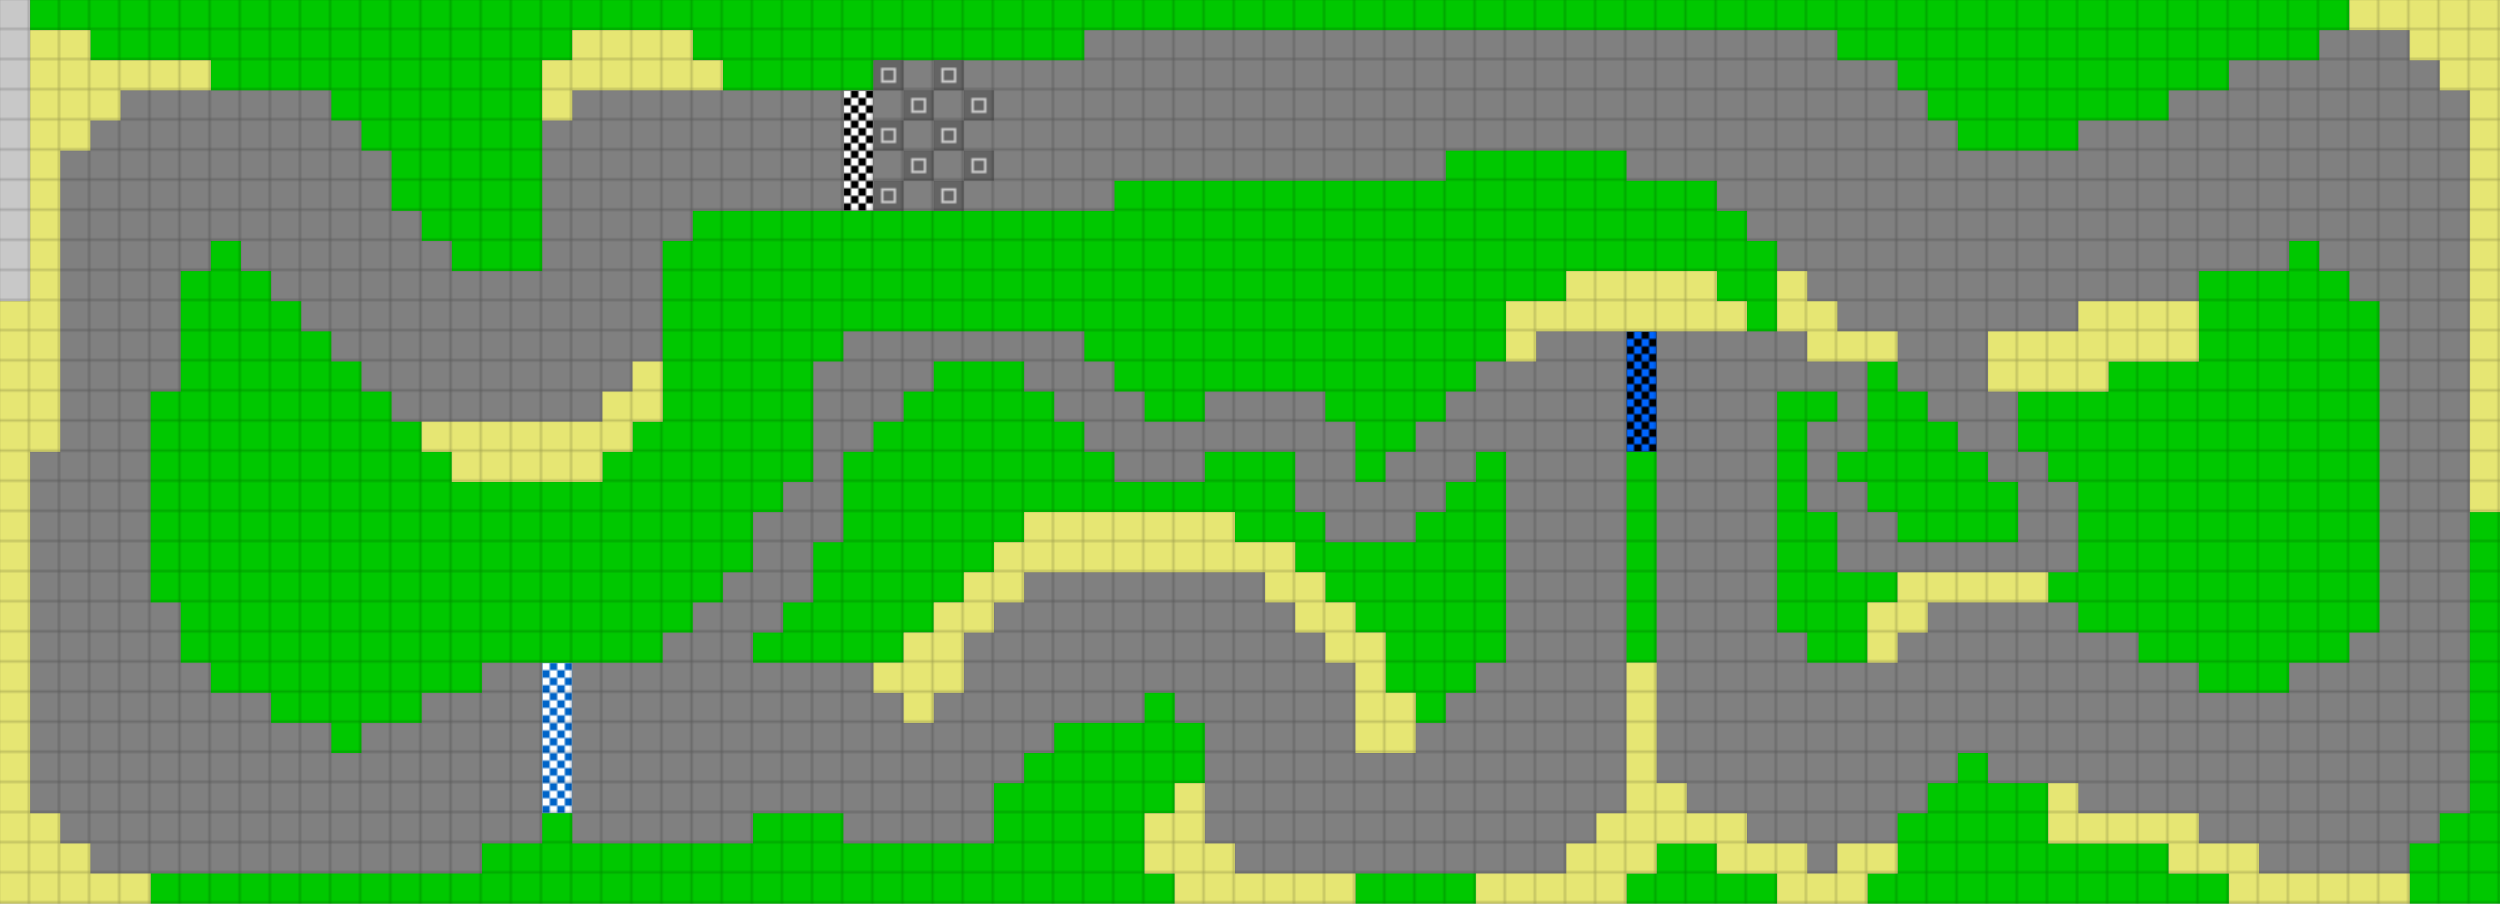 <svg height="360" width="996" id="mapSvgView" xmlns:xlink="http://www.w3.org/1999/xlink" version="1.1" xmlns="http://www.w3.org/2000/svg"> <defs> <style type="text/css"> .grass {fill: rgb(0, 200, 0);} .road {fill: rgb(128, 128, 128);} .start {fill: url(#startPattern)} .finish {fill: url(#finishPattern)} .mud {fill: rgb(100, 70, 0);} .sand {fill: rgb(230, 230, 115);} .water {fill: blue;} .earth {fill: brown;} .night {fill: black;} .parc {fill: rgb(200, 200, 200);} .cp1color {fill: rgb(0, 102, 255);} .cp2color {fill: rgb(0, 100, 200);} .cp3color {fill: rgb(0, 255, 102);} .cp4color {fill: rgb(0, 200, 0);} .cp5color {fill: rgb(255, 255, 0);} .cp6color {fill: rgb(200, 200, 0);} .cp7color {fill: rgb(255, 0, 0);} .cp8color {fill: rgb(200, 0, 0);} .cp9color {fill: rgb(255, 0, 255);} .cp1 {fill: url(#cp1pattern);} .cp2 {fill: url(#cp2pattern);} .cp3 {fill: url(#cp3pattern);} .cp4 {fill: url(#cp4pattern);} .cp5 {fill: url(#cp5pattern);} .cp6 {fill: url(#cp6pattern);} .cp7 {fill: url(#cp7pattern);} .cp8 {fill: url(#cp8pattern);} .cp9 {fill: url(#cp9pattern);} .primaryColor {fill: rgb(0, 255, 102);} </style> <pattern y="0" x="0" height="12" width="12" patternUnits="userSpaceOnUse" id="grid"> <line stroke-width="1" stroke="black" y2="12" x2="12" y1="0" x1="12"></line> <line stroke-width="1" stroke="black" y2="12" x2="12" y1="12" x1="0"></line> </pattern> <pattern y="0" x="0" height="12" width="12" patternUnits="userSpaceOnUse" id="finishPattern"> <rect fill="black" height="12" width="12" y="0" x="0"></rect> <path fill="white" d="M0,0L3,0L3,3L0,3L0,0M6,0L9,0L9,3L6,3L6,0M3,3L6,3L6,6L3,6L3,3M9,3L12,3L12,6L9,6L9,3"></path> <path fill="white" d="M0,6L3,6L3,9L0,9L0,6M6,6L9,6L9,9L6,9L6,6M3,9L6,9L6,12L3,12L3,9M9,9L12,9L12,12L9,12L9,9"></path> </pattern> <pattern y="0" x="0" height="12" width="12" patternUnits="userSpaceOnUse" id="startPattern"> <rect fill="rgb(100,100,100)" height="12" width="12" y="0" x="0"></rect> <rect stroke-width="1" stroke="rgb(200,200,200)" fill="none" height="5" width="5" y="3.5" x="3.5"></rect> &gt; </pattern> <pattern y="0" x="0" height="12" width="12" patternUnits="userSpaceOnUse" id="cp1pattern"> <rect class="cp1color" height="12" width="12" y="0" x="0"></rect> <path fill="black" d="M0,0L3,0L3,3L0,3L0,0M6,0L9,0L9,3L6,3L6,0M3,3L6,3L6,6L3,6L3,3M9,3L12,3L12,6L9,6L9,3"></path> <path fill="black" d="M0,6L3,6L3,9L0,9L0,6M6,6L9,6L9,9L6,9L6,6M3,9L6,9L6,12L3,12L3,9M9,9L12,9L12,12L9,12L9,9"></path> </pattern> <pattern y="0" x="0" height="12" width="12" patternUnits="userSpaceOnUse" id="cp2pattern"> <rect class="cp2color" height="12" width="12" y="0" x="0"></rect> <path fill="white" d="M0,0L3,0L3,3L0,3L0,0M6,0L9,0L9,3L6,3L6,0M3,3L6,3L6,6L3,6L3,3M9,3L12,3L12,6L9,6L9,3"></path> <path fill="white" d="M0,6L3,6L3,9L0,9L0,6M6,6L9,6L9,9L6,9L6,6M3,9L6,9L6,12L3,12L3,9M9,9L12,9L12,12L9,12L9,9"></path> </pattern> <pattern y="0" x="0" height="12" width="12" patternUnits="userSpaceOnUse" id="cp3pattern"> <rect class="cp3color" height="12" width="12" y="0" x="0"></rect> <path fill="black" d="M0,0L3,0L3,3L0,3L0,0M6,0L9,0L9,3L6,3L6,0M3,3L6,3L6,6L3,6L3,3M9,3L12,3L12,6L9,6L9,3"></path> <path fill="black" d="M0,6L3,6L3,9L0,9L0,6M6,6L9,6L9,9L6,9L6,6M3,9L6,9L6,12L3,12L3,9M9,9L12,9L12,12L9,12L9,9"></path> </pattern> <pattern y="0" x="0" height="12" width="12" patternUnits="userSpaceOnUse" id="cp4pattern"> <rect class="cp4color" height="12" width="12" y="0" x="0"></rect> <path fill="white" d="M0,0L3,0L3,3L0,3L0,0M6,0L9,0L9,3L6,3L6,0M3,3L6,3L6,6L3,6L3,3M9,3L12,3L12,6L9,6L9,3"></path> <path fill="white" d="M0,6L3,6L3,9L0,9L0,6M6,6L9,6L9,9L6,9L6,6M3,9L6,9L6,12L3,12L3,9M9,9L12,9L12,12L9,12L9,9"></path> </pattern> <pattern y="0" x="0" height="12" width="12" patternUnits="userSpaceOnUse" id="cp5pattern"> <rect class="cp5color" height="12" width="12" y="0" x="0"></rect> <path fill="black" d="M0,0L3,0L3,3L0,3L0,0M6,0L9,0L9,3L6,3L6,0M3,3L6,3L6,6L3,6L3,3M9,3L12,3L12,6L9,6L9,3"></path> <path fill="black" d="M0,6L3,6L3,9L0,9L0,6M6,6L9,6L9,9L6,9L6,6M3,9L6,9L6,12L3,12L3,9M9,9L12,9L12,12L9,12L9,9"></path> </pattern> <pattern y="0" x="0" height="12" width="12" patternUnits="userSpaceOnUse" id="cp6pattern"> <rect class="cp6color" height="12" width="12" y="0" x="0"></rect> <path fill="white" d="M0,0L3,0L3,3L0,3L0,0M6,0L9,0L9,3L6,3L6,0M3,3L6,3L6,6L3,6L3,3M9,3L12,3L12,6L9,6L9,3"></path> <path fill="white" d="M0,6L3,6L3,9L0,9L0,6M6,6L9,6L9,9L6,9L6,6M3,9L6,9L6,12L3,12L3,9M9,9L12,9L12,12L9,12L9,9"></path> </pattern> <pattern y="0" x="0" height="12" width="12" patternUnits="userSpaceOnUse" id="cp7pattern"> <rect class="cp7color" height="12" width="12" y="0" x="0"></rect> <path fill="black" d="M0,0L3,0L3,3L0,3L0,0M6,0L9,0L9,3L6,3L6,0M3,3L6,3L6,6L3,6L3,3M9,3L12,3L12,6L9,6L9,3"></path> <path fill="black" d="M0,6L3,6L3,9L0,9L0,6M6,6L9,6L9,9L6,9L6,6M3,9L6,9L6,12L3,12L3,9M9,9L12,9L12,12L9,12L9,9"></path> </pattern> <pattern y="0" x="0" height="12" width="12" patternUnits="userSpaceOnUse" id="cp8pattern"> <rect class="cp8color" height="12" width="12" y="0" x="0"></rect> <path fill="white" d="M0,0L3,0L3,3L0,3L0,0M6,0L9,0L9,3L6,3L6,0M3,3L6,3L6,6L3,6L3,3M9,3L12,3L12,6L9,6L9,3"></path> <path fill="white" d="M0,6L3,6L3,9L0,9L0,6M6,6L9,6L9,9L6,9L6,6M3,9L6,9L6,12L3,12L3,9M9,9L12,9L12,12L9,12L9,9"></path> </pattern> <pattern y="0" x="0" height="12" width="12" patternUnits="userSpaceOnUse" id="cp9pattern"> <rect class="cp9color" height="12" width="12" y="0" x="0"></rect> <path fill="black" d="M0,0L3,0L3,3L0,3L0,0M6,0L9,0L9,3L6,3L6,0M3,3L6,3L6,6L3,6L3,3M9,3L12,3L12,6L9,6L9,3"></path> <path fill="black" d="M0,6L3,6L3,9L0,9L0,6M6,6L9,6L9,9L6,9L6,6M3,9L6,9L6,12L3,12L3,9M9,9L12,9L12,12L9,12L9,9"></path> </pattern> </defs> <rect height="100%" width="100%" y="0" x="0" class="road" id="mainfill"></rect> <g id="paths"><path class="cp1" d="M648,132L648,132L660,132L660,180L648,180Z"></path><path class="cp2" d="M216,264L216,264L228,264L228,324L216,324Z"></path><path class="parc" d="M0,0L0,0L12,0L12,120L0,120Z"></path><path class="grass" d="M12,0L12,0L936,0L936,12L924,12L924,24L888,24L888,36L864,36L864,48L828,48L828,60L780,60L780,48L768,48L768,36L756,36L756,24L732,24L732,12L432,12L432,24L348,24L348,36L288,36L288,24L276,24L276,12L228,12L228,24L216,24L216,108L180,108L180,96L168,96L168,84L156,84L156,60L144,60L144,48L132,48L132,36L84,36L84,24L36,24L36,12L12,12L12,0M576,60L576,60L648,60L648,72L684,72L684,84L696,84L696,96L708,96L708,132L696,132L696,120L684,120L684,108L624,108L624,120L600,120L600,144L588,144L588,156L576,156L576,168L564,168L564,180L552,180L552,192L540,192L540,168L528,168L528,156L480,156L480,168L456,168L456,156L444,156L444,144L432,144L432,132L336,132L336,144L324,144L324,192L312,192L312,204L300,204L300,228L288,228L288,240L276,240L276,252L264,252L264,264L192,264L192,276L168,276L168,288L144,288L144,300L132,300L132,288L108,288L108,276L84,276L84,264L72,264L72,240L60,240L60,156L72,156L72,108L84,108L84,96L96,96L96,108L108,108L108,120L120,120L120,132L132,132L132,144L144,144L144,156L156,156L156,168L168,168L168,180L180,180L180,192L240,192L240,180L252,180L252,168L264,168L264,96L276,96L276,84L444,84L444,72L576,72L576,60M912,96L912,96L924,96L924,108L936,108L936,120L948,120L948,252L936,252L936,264L912,264L912,276L876,276L876,264L852,264L852,252L828,252L828,240L816,240L816,228L828,228L828,192L816,192L816,180L804,180L804,156L840,156L840,144L876,144L876,108L912,108L912,96M372,144L372,144L408,144L408,156L420,156L420,168L432,168L432,180L444,180L444,192L480,192L480,180L516,180L516,204L528,204L528,216L564,216L564,204L576,204L576,192L588,192L588,180L600,180L600,264L588,264L588,276L576,276L576,288L564,288L564,276L552,276L552,252L540,252L540,240L528,240L528,228L516,228L516,216L492,216L492,204L408,204L408,216L396,216L396,228L384,228L384,240L372,240L372,252L360,252L360,264L300,264L300,252L312,252L312,240L324,240L324,216L336,216L336,180L348,180L348,168L360,168L360,156L372,156L372,144M744,144L744,144L756,144L756,156L768,156L768,168L780,168L780,180L792,180L792,192L804,192L804,216L756,216L756,204L744,204L744,192L732,192L732,180L744,180L744,144M708,156L708,156L732,156L732,168L720,168L720,204L732,204L732,228L756,228L756,240L744,240L744,264L720,264L720,252L708,252L708,156M648,180L648,180L660,180L660,264L648,264L648,180M984,204L984,204L996,204L996,360L960,360L960,336L972,336L972,324L984,324L984,204M456,276L456,276L468,276L468,288L480,288L480,312L468,312L468,324L456,324L456,348L468,348L468,360L60,360L60,348L192,348L192,336L216,336L216,324L228,324L228,336L300,336L300,324L336,324L336,336L396,336L396,312L408,312L408,300L420,300L420,288L456,288L456,276M780,300L780,300L792,300L792,312L816,312L816,336L864,336L864,348L888,348L888,360L744,360L744,348L756,348L756,324L768,324L768,312L780,312L780,300M660,336L660,336L684,336L684,348L708,348L708,360L648,360L648,348L660,348L660,336M540,348L540,348L588,348L588,360L540,360Z"></path><path class="sand" d="M936,0L936,0L996,0L996,204L984,204L984,36L972,36L972,24L960,24L960,12L936,12L936,0M12,12L12,12L36,12L36,24L84,24L84,36L48,36L48,48L36,48L36,60L24,60L24,180L12,180L12,324L24,324L24,336L36,336L36,348L60,348L60,360L0,360L0,120L12,120L12,12M228,12L228,12L276,12L276,24L288,24L288,36L228,36L228,48L216,48L216,24L228,24L228,12M624,108L624,108L684,108L684,120L696,120L696,132L612,132L612,144L600,144L600,120L624,120L624,108M708,108L708,108L720,108L720,120L732,120L732,132L756,132L756,144L720,144L720,132L708,132L708,108M828,120L828,120L876,120L876,144L840,144L840,156L792,156L792,132L828,132L828,120M252,144L252,144L264,144L264,168L252,168L252,180L240,180L240,192L180,192L180,180L168,180L168,168L240,168L240,156L252,156L252,144M408,204L408,204L492,204L492,216L516,216L516,228L528,228L528,240L540,240L540,252L552,252L552,276L564,276L564,300L540,300L540,264L528,264L528,252L516,252L516,240L504,240L504,228L408,228L408,240L396,240L396,252L384,252L384,276L372,276L372,288L360,288L360,276L348,276L348,264L360,264L360,252L372,252L372,240L384,240L384,228L396,228L396,216L408,216L408,204M756,228L756,228L816,228L816,240L768,240L768,252L756,252L756,264L744,264L744,240L756,240L756,228M648,264L648,264L660,264L660,312L672,312L672,324L696,324L696,336L720,336L720,348L732,348L732,336L756,336L756,348L744,348L744,360L708,360L708,348L684,348L684,336L660,336L660,348L648,348L648,360L588,360L588,348L624,348L624,336L636,336L636,324L648,324L648,264M468,312L468,312L480,312L480,336L492,336L492,348L540,348L540,360L468,360L468,348L456,348L456,324L468,324L468,312M816,312L816,312L828,312L828,324L876,324L876,336L900,336L900,348L960,348L960,360L888,360L888,348L864,348L864,336L816,336Z"></path><path class="start" d="M348,24L348,24L360,24L360,36L348,36L348,24M360,36L360,36L372,36L372,24L384,24L384,36L372,36L372,48L360,48L360,36M384,36L384,36L396,36L396,48L384,48L384,36M372,48L372,48L384,48L384,60L372,60L372,48M360,48L360,48L360,60L348,60L348,48L360,48M360,60L360,60L372,60L372,72L360,72L360,60M384,60L384,60L396,60L396,72L384,72L384,60M372,72L372,72L384,72L384,84L372,84L372,72M360,72L360,72L360,84L348,84L348,72Z"></path><path class="finish" d="M336,36L336,36L348,36L348,84L336,84Z"></path></g> <rect opacity=".3" fill="url(#grid)" height="100%" width="100%" y="0" x="0"></rect></svg>